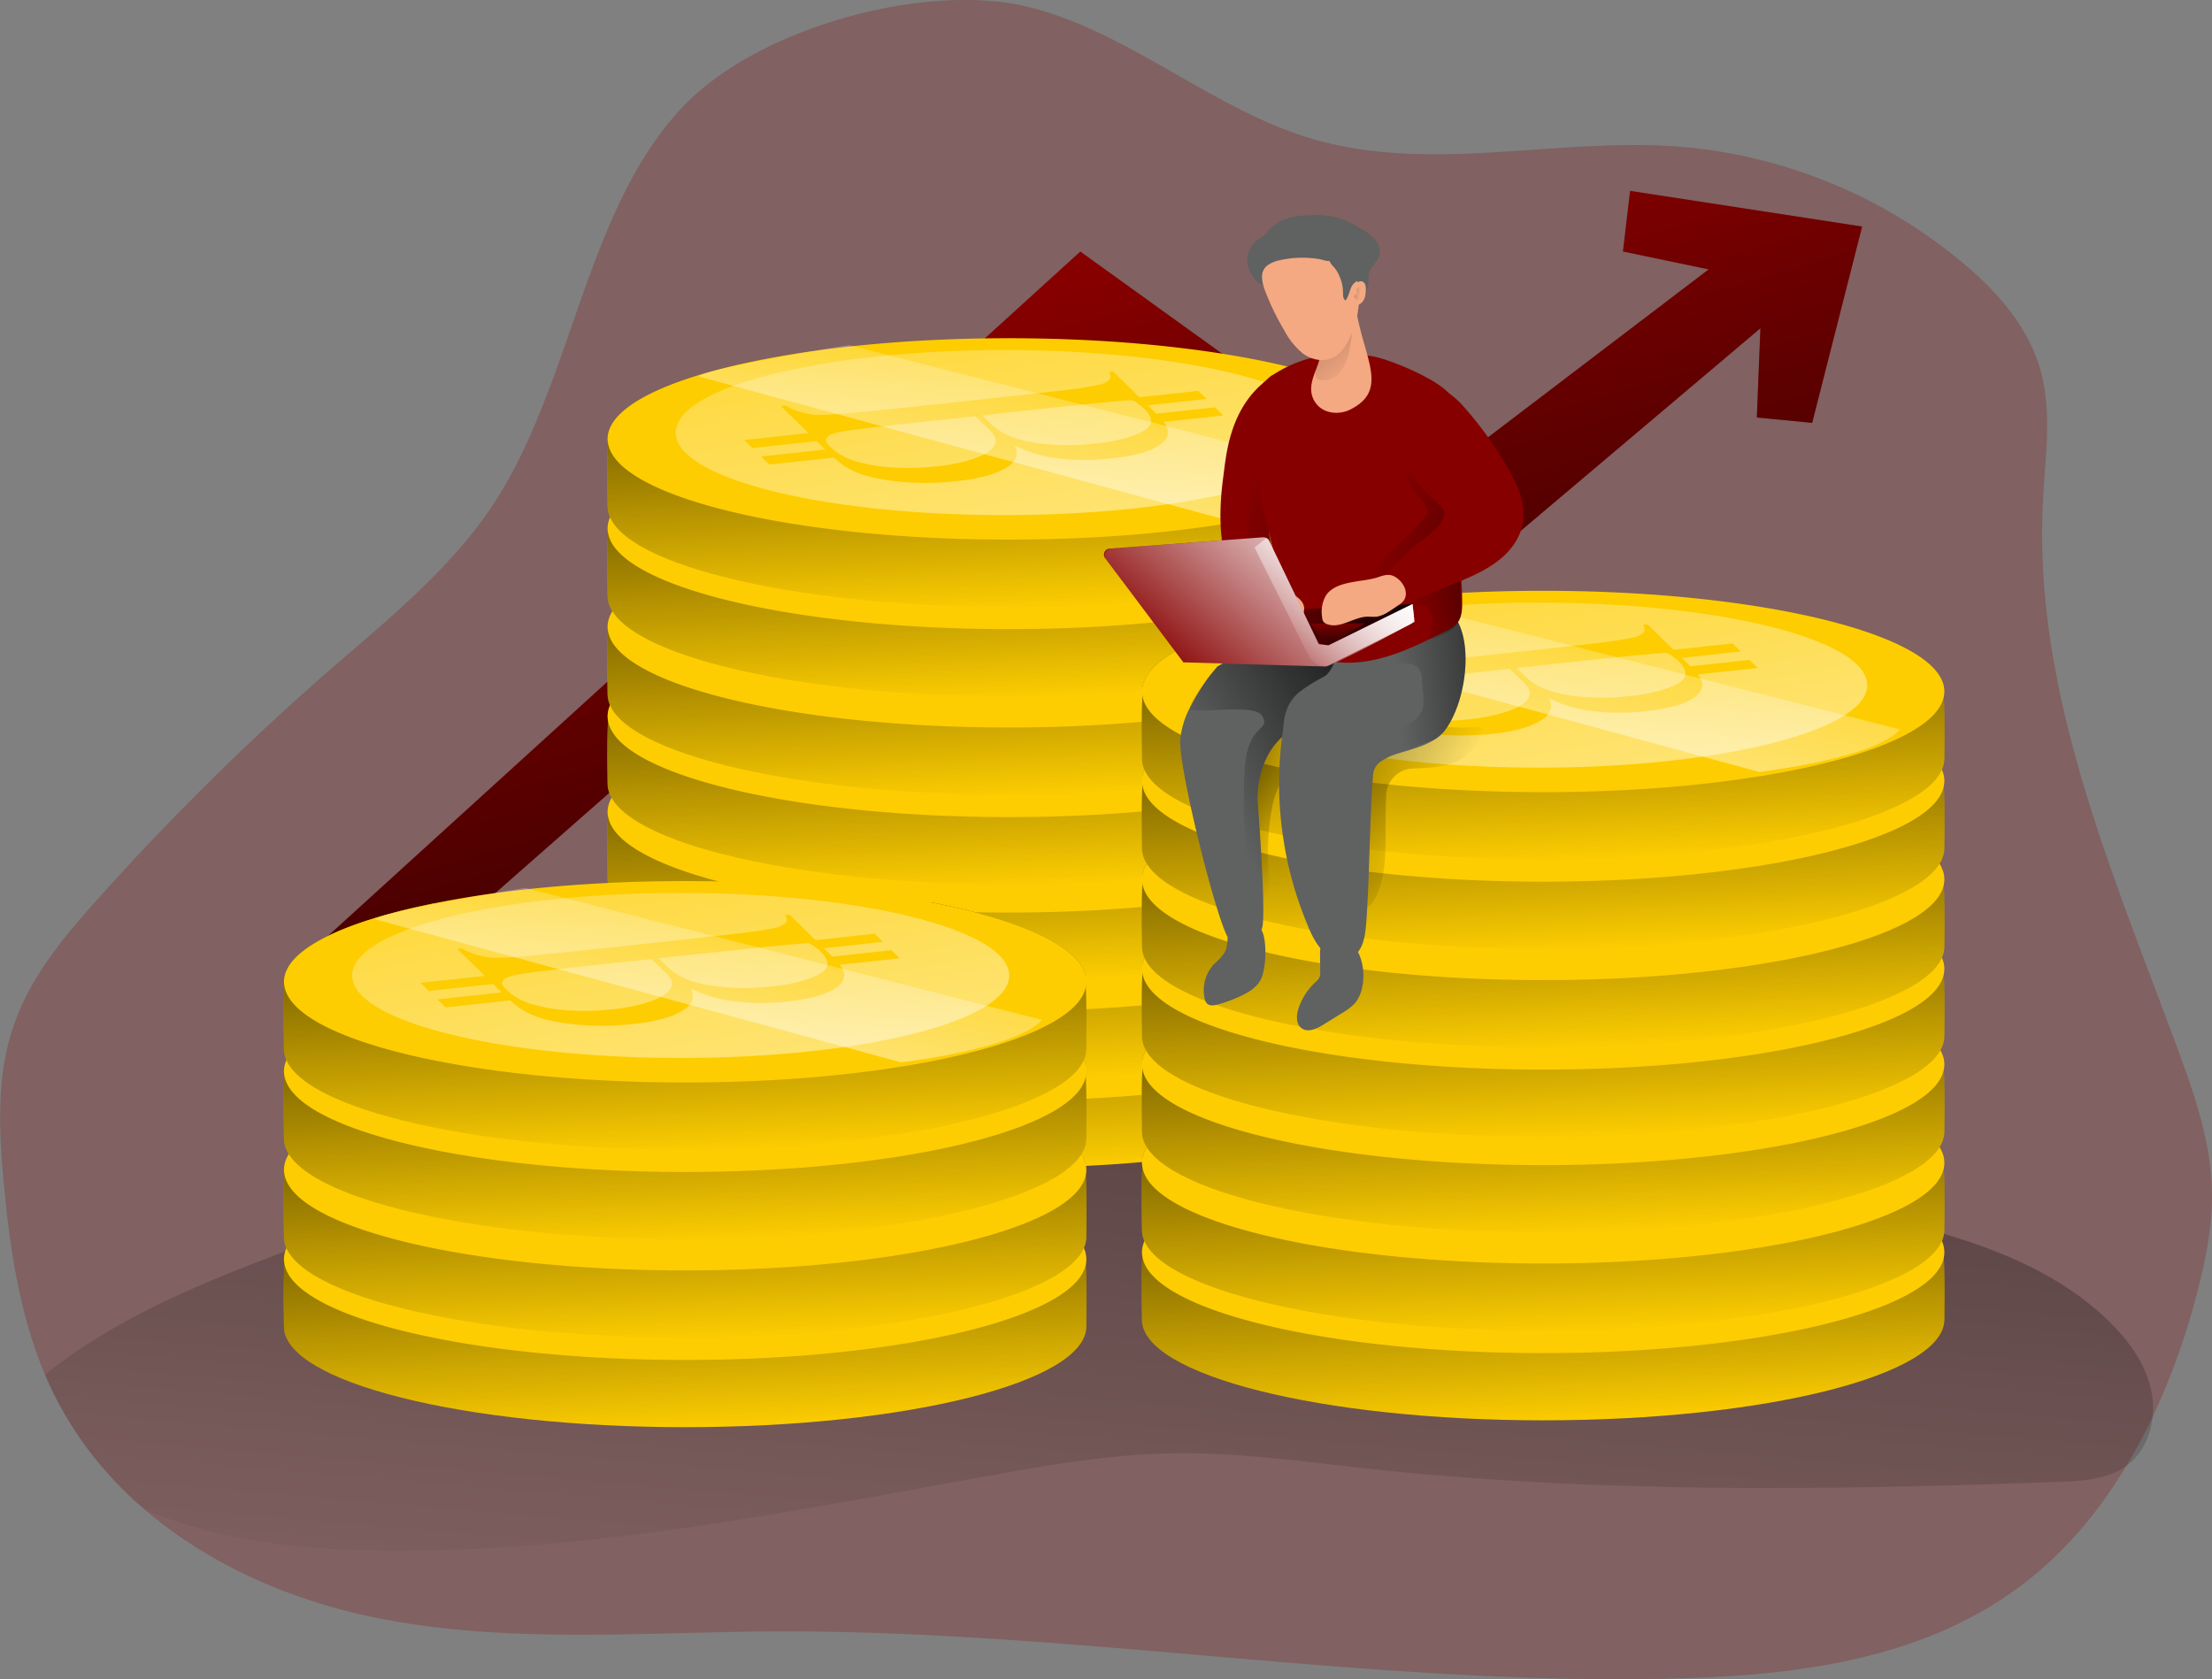<svg id="Layer_1" data-name="Layer 1" xmlns="http://www.w3.org/2000/svg" xmlns:xlink="http://www.w3.org/1999/xlink" viewBox="0 0 658.5 500"><rect x="0" y="0" width="658.5" height="500" fill="#808080" stroke="none"/><defs><linearGradient id="linear-gradient" x1="300.85" y1="87.09" x2="386.94" y2="383.61" gradientUnits="userSpaceOnUse"><stop offset="0" stop-color="#010101" stop-opacity="0"/><stop offset="0.95" stop-color="#010101"/></linearGradient><linearGradient id="linear-gradient-2" x1="324.8" y1="506.04" x2="378.66" y2="-120.4" xlink:href="#linear-gradient"/><linearGradient id="linear-gradient-3" x1="306.97" y1="355.42" x2="301.25" y2="232.22" xlink:href="#linear-gradient"/><linearGradient id="linear-gradient-4" x1="306.97" y1="328.77" x2="301.25" y2="205.56" xlink:href="#linear-gradient"/><linearGradient id="linear-gradient-5" x1="306.97" y1="299.45" x2="301.25" y2="176.25" xlink:href="#linear-gradient"/><linearGradient id="linear-gradient-6" x1="306.97" y1="271.02" x2="301.25" y2="147.81" xlink:href="#linear-gradient"/><linearGradient id="linear-gradient-7" x1="306.97" y1="244.37" x2="301.25" y2="121.16" xlink:href="#linear-gradient"/><linearGradient id="linear-gradient-8" x1="306.97" y1="215.05" x2="301.25" y2="91.85" xlink:href="#linear-gradient"/><linearGradient id="linear-gradient-9" x1="306.97" y1="188.4" x2="301.25" y2="65.2" xlink:href="#linear-gradient"/><linearGradient id="linear-gradient-10" x1="284.43" y1="28.6" x2="343.64" y2="354.9" gradientUnits="userSpaceOnUse"><stop offset="0" stop-color="#fff" stop-opacity="0"/><stop offset="0.95" stop-color="#fff"/></linearGradient><linearGradient id="linear-gradient-11" x1="320.76" y1="88.11" x2="291.52" y2="241.82" xlink:href="#linear-gradient-10"/><linearGradient id="linear-gradient-12" x1="466.06" y1="430.62" x2="460.34" y2="307.41" xlink:href="#linear-gradient"/><linearGradient id="linear-gradient-13" x1="466.06" y1="403.97" x2="460.34" y2="280.76" xlink:href="#linear-gradient"/><linearGradient id="linear-gradient-14" x1="466.06" y1="374.65" x2="460.34" y2="251.44" xlink:href="#linear-gradient"/><linearGradient id="linear-gradient-15" x1="210.63" y1="432.66" x2="204.91" y2="309.45" xlink:href="#linear-gradient"/><linearGradient id="linear-gradient-16" x1="210.63" y1="406.01" x2="204.91" y2="282.8" xlink:href="#linear-gradient"/><linearGradient id="linear-gradient-17" x1="210.63" y1="376.69" x2="204.91" y2="253.48" xlink:href="#linear-gradient"/><linearGradient id="linear-gradient-18" x1="210.63" y1="350.04" x2="204.91" y2="226.83" xlink:href="#linear-gradient"/><linearGradient id="linear-gradient-19" x1="188.09" y1="190.23" x2="247.3" y2="516.54" xlink:href="#linear-gradient-10"/><linearGradient id="linear-gradient-20" x1="224.42" y1="249.75" x2="195.18" y2="403.46" xlink:href="#linear-gradient-10"/><linearGradient id="linear-gradient-21" x1="466.06" y1="346.22" x2="460.34" y2="223.01" xlink:href="#linear-gradient"/><linearGradient id="linear-gradient-22" x1="466.06" y1="319.56" x2="460.34" y2="196.36" xlink:href="#linear-gradient"/><linearGradient id="linear-gradient-23" x1="466.06" y1="290.25" x2="460.34" y2="167.04" xlink:href="#linear-gradient"/><linearGradient id="linear-gradient-24" x1="466.06" y1="263.6" x2="460.34" y2="140.39" xlink:href="#linear-gradient"/><linearGradient id="linear-gradient-25" x1="443.52" y1="103.79" x2="502.73" y2="430.09" xlink:href="#linear-gradient-10"/><linearGradient id="linear-gradient-26" x1="479.85" y1="163.31" x2="450.61" y2="317.02" xlink:href="#linear-gradient-10"/><linearGradient id="linear-gradient-27" x1="-802.59" y1="311.23" x2="-882.88" y2="352.49" gradientTransform="matrix(-0.99, 0.16, 0.16, 0.99, -470.1, -25.62)" xlink:href="#linear-gradient"/><linearGradient id="linear-gradient-28" x1="-878.66" y1="251.91" x2="-831.34" y2="232.18" gradientTransform="matrix(-1, 0, 0, 1, -487.43, 0)" xlink:href="#linear-gradient"/><linearGradient id="linear-gradient-29" x1="-921.15" y1="252.92" x2="-828.3" y2="207.39" gradientTransform="matrix(-1, 0, 0, 1, -487.43, 0)" xlink:href="#linear-gradient"/><linearGradient id="linear-gradient-30" x1="-855.73" y1="247.58" x2="-926.59" y2="208.56" gradientTransform="matrix(-1, 0, 0, 1, -487.43, 0)" xlink:href="#linear-gradient"/><linearGradient id="linear-gradient-31" x1="-908.18" y1="213.55" x2="-966.26" y2="207.49" gradientTransform="matrix(-1, 0, 0, 1, -487.43, 0)" xlink:href="#linear-gradient"/><linearGradient id="linear-gradient-32" x1="-904.53" y1="156.89" x2="-986.46" y2="183.5" gradientTransform="matrix(-1, 0, 0, 1, -487.43, 0)" xlink:href="#linear-gradient"/><linearGradient id="linear-gradient-33" x1="-912.29" y1="189.06" x2="-959.98" y2="177.99" gradientTransform="matrix(-1, 0, 0, 1, -487.43, 0)" xlink:href="#linear-gradient"/><linearGradient id="linear-gradient-34" x1="-868.75" y1="178.93" x2="-913" y2="198.82" gradientTransform="matrix(-1, 0, 0, 1, -487.43, 0)" xlink:href="#linear-gradient"/><linearGradient id="linear-gradient-35" x1="-890.48" y1="191.12" x2="-891.26" y2="202.9" gradientTransform="matrix(-1, 0, 0, 1, -487.43, 0)" xlink:href="#linear-gradient"/><linearGradient id="linear-gradient-36" x1="-896.29" y1="118.55" x2="-838.77" y2="48.47" gradientTransform="matrix(-1, 0, 0, 1, -487.43, 0)" xlink:href="#linear-gradient"/><linearGradient id="linear-gradient-37" x1="-897.25" y1="94.09" x2="-886.31" y2="92.57" gradientTransform="matrix(-1, 0, 0, 1, -487.43, 0)" xlink:href="#linear-gradient"/><linearGradient id="linear-gradient-38" x1="354.74" y1="209.9" x2="405.08" y2="152.67" xlink:href="#linear-gradient-10"/><linearGradient id="linear-gradient-39" x1="385.7" y1="199.52" x2="413.86" y2="167.51" xlink:href="#linear-gradient-10"/></defs><title>Bitcoin 1</title><path d="M663.35,361.76c.19,9.89-1.77,19.66-4.23,29.21a210.16,210.16,0,0,1-13.43,37.71,157.18,157.18,0,0,1-7.85,14.61c-8.23,13.74-18.46,25.89-31,35.37-29.29,22.23-67,27-103,27.89-89.84,2.34-179.3-14.53-269.17-14-39.41.23-79.19,3.74-117.88-4.08-24.73-5-49.42-15.55-68.82-32.19a108.33,108.33,0,0,1-26.95-34.16c-1-2-1.92-4-2.75-6C10.75,398.26,7.76,378.52,6,359c-1.43-15.25-2.15-31,2.49-45.49,4.84-15.13,15.1-27.48,25.45-39a785.68,785.68,0,0,1,68.81-68c16.12-14,32.91-27.51,45.75-44.92,26.57-36,29.33-91.27,59.79-123.16C231,14.64,280.56,1.61,310.38,8.71c30.24,7.21,55.15,30.54,85,39.37,35.33,10.46,73-.45,109.54,2.38a150.32,150.32,0,0,1,83,33.55c10.72,8.72,20.76,19.6,24.5,33.41,3.32,12.34,1.32,25.48.64,38.31-3.05,56.77,20.65,110.68,40.17,163.6C658.26,333,663.13,347.07,663.35,361.76Z" transform="translate(-4.87 -6.78)" fill="#870000" opacity="0.24" style="isolation:isolate"/><polygon points="97.35 278.95 321.6 74.89 421.31 146.71 508.65 80.21 483.14 74.89 485.27 56.83 554.35 67.45 539.47 125.91 523 124.31 524.06 97.75 419.89 185.8 317.87 116.1 141.23 271.37 97.35 278.95" fill="#870000"/><polygon points="97.35 278.95 321.6 74.89 421.31 146.71 508.65 80.21 483.14 74.89 485.27 56.83 554.35 67.45 539.47 125.91 523 124.31 524.06 97.75 419.89 185.8 317.87 116.1 141.23 271.37 97.35 278.95" fill="url(#linear-gradient)"/><path d="M376.24,85.43A7.86,7.86,0,0,1,380,77.67,7.9,7.9,0,0,0,381.1,77a6.66,6.66,0,0,0,1-1.15,12.36,12.36,0,0,1,6.53-4.17,28.39,28.39,0,0,1,7.81-.82,25.86,25.86,0,0,1,6.62.73,28.27,28.27,0,0,1,7.28,3.51,14.35,14.35,0,0,1,4,3.21,5.27,5.27,0,0,1,1.08,4.85c-.63,1.79-2.51,3-3,4.81a12.6,12.6,0,0,0-.15,2.75,8.11,8.11,0,0,1-1.09,3.71,2.07,2.07,0,0,1-.93.94,1.64,1.64,0,0,1-1.72-.48,5.35,5.35,0,0,1-.94-1.64,10.8,10.8,0,0,0-3-4.29c-1.95-1.52-4.56-1.79-7-2a32.34,32.34,0,0,0-8.57.28,14.07,14.07,0,0,0-4.25,1.58c-1,.58-2.28,2.4-3.34,2.59C378.89,91.9,376.52,87.34,376.24,85.43Z" transform="translate(-4.87 -6.78)" fill="#606161"/><path d="M645.69,428.68c-.61,5.78-3.21,11.25-7.85,14.61-5.59,4-13,4.45-19.86,4.72-68.85,2.53-138,3.43-206.51-4-19.29-2.11-38.62-4.87-58-4.49-18.23.34-36.27,3.44-54.24,6.68C237.57,457.29,175.62,469.94,113,468.39c-21.82-.53-45.07-3.74-65-12.15a108.33,108.33,0,0,1-26.95-34.16c-1-2-1.92-4-2.75-6,27.66-22.2,62.16-32.77,95-45.64,47.11-18.5,95.73-24.65,145.93-28.31q49.49-3.57,99-6c33.18-1.62,66.74-2.87,99.39,3.44,27.74,5.32,54.13,16,81.42,23.25,32.73,8.68,68.85,13.59,93.27,37,6,5.81,11.25,12.83,12.95,21A25.14,25.14,0,0,1,645.69,428.68Z" transform="translate(-4.87 -6.78)" fill="url(#linear-gradient-2)"/><path d="M424.6,324.49c0,16.57-53.47,30-119.43,30s-119.43-13.44-119.43-30c0-2.13-.28-10.12.13-18.79,0-1,.08-2,.12-3.07,2.12-8.66,18.92-16.33,44.21-21.44,21.62,5.11,48.34,13.35,75,13.35,26.19,0,52-8.1,73.13-13.73,26.19,5.11,43.69,12.87,46,21.68,0,1.18.09,2.36.13,3.5v.09C424.8,314.79,424.6,322.55,424.6,324.49Z" transform="translate(-4.87 -6.78)" fill="#fdcd01"/><path d="M424.6,324.49c0,16.57-53.47,30-119.43,30s-119.43-13.44-119.43-30c0-2.13-.28-10.12.13-18.79,0-1,.08-2,.12-3.07,2.12-8.66,18.92-16.33,44.21-21.44,21.62,5.11,48.34,13.35,75,13.35,26.19,0,52-8.1,73.13-13.73,26.19,5.11,43.69,12.87,46,21.68,0,1.18.09,2.36.13,3.5v.09C424.8,314.79,424.6,322.55,424.6,324.49Z" transform="translate(-4.87 -6.78)" fill="url(#linear-gradient-3)"/><path d="M424.6,304.52a6.41,6.41,0,0,1-.16,1.47v.09c-3.19,15.81-55.39,28.4-119.27,28.4-64.4,0-116.9-12.78-119.3-28.78a5.2,5.2,0,0,1-.13-1.18,7.22,7.22,0,0,1,.25-1.89c2.12-8.66,18.92-16.33,44.21-21.44,20.48-4.17,46.54-6.67,75-6.67,27.57,0,52.94,2.36,73.13,6.29,26.19,5.11,43.69,12.87,46,21.68A6.78,6.78,0,0,1,424.6,304.52Z" transform="translate(-4.87 -6.78)" fill="#fdcd01"/><path d="M424.6,297.84c0,16.57-53.47,30-119.43,30s-119.43-13.44-119.43-30c0-2.13-.28-10.13.13-18.79,0-1,.08-2,.12-3.07,2.12-8.66,18.92-16.33,44.21-21.44,21.62,5.11,48.34,13.34,75,13.34,26.19,0,52-8.09,73.13-13.72,26.19,5.11,43.69,12.87,46,21.67,0,1.19.09,2.37.13,3.51v.09C424.8,288.14,424.6,295.9,424.6,297.84Z" transform="translate(-4.87 -6.78)" fill="#fdcd01"/><path d="M424.6,297.84c0,16.57-53.47,30-119.43,30s-119.43-13.44-119.43-30c0-2.13-.28-10.13.13-18.79,0-1,.08-2,.12-3.07,2.12-8.66,18.92-16.33,44.21-21.44,21.62,5.11,48.34,13.34,75,13.34,26.19,0,52-8.09,73.13-13.72,26.19,5.11,43.69,12.87,46,21.67,0,1.19.09,2.37.13,3.51v.09C424.8,288.14,424.6,295.9,424.6,297.84Z" transform="translate(-4.87 -6.78)" fill="url(#linear-gradient-4)"/><path d="M424.6,277.87a6.41,6.41,0,0,1-.16,1.47v.09c-3.19,15.81-55.39,28.4-119.27,28.4-64.4,0-116.9-12.78-119.3-28.78a5.27,5.27,0,0,1-.13-1.18A7.16,7.16,0,0,1,186,276c2.12-8.66,18.92-16.33,44.21-21.44,20.48-4.17,46.54-6.68,75-6.68,27.57,0,52.94,2.37,73.13,6.3,26.19,5.11,43.69,12.87,46,21.67A6.89,6.89,0,0,1,424.6,277.87Z" transform="translate(-4.87 -6.78)" fill="#fdcd01"/><path d="M424.6,268.53c0,16.56-53.47,30-119.43,30s-119.43-13.44-119.43-30c0-2.13-.28-10.13.13-18.79,0-1,.08-2,.12-3.08,2.12-8.66,18.92-16.33,44.21-21.44,21.62,5.11,48.34,13.35,75,13.35,26.19,0,52-8.1,73.13-13.73,26.19,5.11,43.69,12.87,46,21.68,0,1.18.09,2.36.13,3.5v.1C424.8,258.82,424.6,266.59,424.6,268.53Z" transform="translate(-4.87 -6.78)" fill="#fdcd01"/><path d="M424.6,268.53c0,16.56-53.47,30-119.43,30s-119.43-13.44-119.43-30c0-2.13-.28-10.13.13-18.79,0-1,.08-2,.12-3.08,2.12-8.66,18.92-16.33,44.21-21.44,21.62,5.11,48.34,13.35,75,13.35,26.19,0,52-8.1,73.13-13.73,26.19,5.11,43.69,12.87,46,21.68,0,1.18.09,2.36.13,3.5v.1C424.8,258.82,424.6,266.59,424.6,268.53Z" transform="translate(-4.87 -6.78)" fill="url(#linear-gradient-5)"/><path d="M424.6,248.55a6.36,6.36,0,0,1-.16,1.47v.1c-3.19,15.8-55.39,28.39-119.27,28.39-64.4,0-116.9-12.78-119.3-28.77a5.36,5.36,0,0,1-.13-1.19,7.28,7.28,0,0,1,.25-1.89c2.12-8.66,18.92-16.33,44.21-21.44,20.48-4.16,46.54-6.67,75-6.67,27.57,0,52.94,2.36,73.13,6.29,26.19,5.11,43.69,12.87,46,21.68A6.78,6.78,0,0,1,424.6,248.55Z" transform="translate(-4.87 -6.78)" fill="#fdcd01"/><path d="M424.6,240.09c0,16.57-53.47,30-119.43,30s-119.43-13.44-119.43-30c0-2.13-.28-10.13.13-18.79,0-1,.08-2,.12-3.07,2.12-8.66,18.92-16.33,44.21-21.44,21.62,5.11,48.34,13.34,75,13.34,26.19,0,52-8.09,73.13-13.72,26.19,5.11,43.69,12.87,46,21.67,0,1.19.09,2.37.13,3.51v.09C424.8,230.39,424.6,238.15,424.6,240.09Z" transform="translate(-4.87 -6.78)" fill="#fdcd01"/><path d="M424.6,240.09c0,16.57-53.47,30-119.43,30s-119.43-13.44-119.43-30c0-2.13-.28-10.13.13-18.79,0-1,.08-2,.12-3.07,2.12-8.66,18.92-16.33,44.21-21.44,21.62,5.11,48.34,13.34,75,13.34,26.19,0,52-8.09,73.13-13.72,26.19,5.11,43.69,12.87,46,21.67,0,1.19.09,2.37.13,3.51v.09C424.8,230.39,424.6,238.15,424.6,240.09Z" transform="translate(-4.87 -6.78)" fill="url(#linear-gradient-6)"/><path d="M424.6,220.12a6.41,6.41,0,0,1-.16,1.47v.09c-3.19,15.81-55.39,28.4-119.27,28.4-64.4,0-116.9-12.78-119.3-28.78a5.27,5.27,0,0,1-.13-1.18,7.16,7.16,0,0,1,.25-1.89c2.12-8.66,18.92-16.33,44.21-21.44,20.48-4.17,46.54-6.68,75-6.68,27.57,0,52.94,2.37,73.13,6.3,26.19,5.11,43.69,12.87,46,21.67A6.89,6.89,0,0,1,424.6,220.12Z" transform="translate(-4.87 -6.78)" fill="#fdcd01"/><path d="M424.6,213.44c0,16.57-53.47,30-119.43,30s-119.43-13.44-119.43-30c0-2.13-.28-10.13.13-18.79,0-1,.08-2,.12-3.07,2.12-8.67,18.92-16.33,44.21-21.44,21.62,5.11,48.34,13.34,75,13.34,26.19,0,52-8.09,73.13-13.72,26.19,5.11,43.69,12.87,46,21.67,0,1.19.09,2.37.13,3.51V195C424.8,203.74,424.6,211.5,424.6,213.44Z" transform="translate(-4.87 -6.78)" fill="#fdcd01"/><path d="M424.6,213.44c0,16.57-53.47,30-119.43,30s-119.43-13.44-119.43-30c0-2.13-.28-10.13.13-18.79,0-1,.08-2,.12-3.07,2.12-8.67,18.92-16.33,44.21-21.44,21.62,5.11,48.34,13.34,75,13.34,26.19,0,52-8.09,73.13-13.72,26.19,5.11,43.69,12.87,46,21.67,0,1.19.09,2.37.13,3.51V195C424.8,203.74,424.6,211.5,424.6,213.44Z" transform="translate(-4.87 -6.78)" fill="url(#linear-gradient-7)"/><path d="M424.6,193.47a6.47,6.47,0,0,1-.16,1.47V195c-3.19,15.81-55.39,28.4-119.27,28.4-64.4,0-116.9-12.78-119.3-28.78a5.27,5.27,0,0,1-.13-1.18,7.16,7.16,0,0,1,.25-1.89c2.12-8.67,18.92-16.33,44.21-21.44,20.48-4.17,46.54-6.68,75-6.68,27.57,0,52.94,2.37,73.13,6.3,26.19,5.11,43.69,12.87,46,21.67A6.89,6.89,0,0,1,424.6,193.47Z" transform="translate(-4.87 -6.78)" fill="#fdcd01"/><path d="M424.6,184.12c0,16.57-53.47,30-119.43,30s-119.43-13.44-119.43-30c0-2.13-.28-10.12.13-18.78,0-1.05.08-2,.12-3.08,2.12-8.66,18.92-16.33,44.21-21.44,21.62,5.11,48.34,13.35,75,13.35,26.19,0,52-8.1,73.13-13.73,26.19,5.11,43.69,12.87,46,21.68,0,1.18.09,2.36.13,3.5v.09C424.8,174.42,424.6,182.18,424.6,184.12Z" transform="translate(-4.87 -6.78)" fill="#fdcd01"/><path d="M424.6,184.12c0,16.57-53.47,30-119.43,30s-119.43-13.44-119.43-30c0-2.13-.28-10.12.13-18.78,0-1.05.08-2,.12-3.08,2.12-8.66,18.92-16.33,44.21-21.44,21.62,5.11,48.34,13.35,75,13.35,26.19,0,52-8.1,73.13-13.73,26.19,5.11,43.69,12.87,46,21.68,0,1.18.09,2.36.13,3.5v.09C424.8,174.42,424.6,182.18,424.6,184.12Z" transform="translate(-4.87 -6.78)" fill="url(#linear-gradient-8)"/><path d="M424.6,164.15a6.36,6.36,0,0,1-.16,1.47v.09c-3.19,15.81-55.39,28.4-119.27,28.4-64.4,0-116.9-12.78-119.3-28.77a5.36,5.36,0,0,1-.13-1.19,7.22,7.22,0,0,1,.25-1.89c2.12-8.66,18.92-16.33,44.21-21.44,20.48-4.17,46.54-6.67,75-6.67,27.57,0,52.94,2.36,73.13,6.29,26.19,5.11,43.69,12.87,46,21.68A6.78,6.78,0,0,1,424.6,164.15Z" transform="translate(-4.87 -6.78)" fill="#fdcd01"/><path d="M424.6,157.47c0,16.57-53.47,30-119.43,30s-119.43-13.44-119.43-30c0-2.13-.28-10.13.13-18.79,0-1,.08-2,.12-3.07,2.12-8.66,18.92-16.33,44.21-21.44,21.62,5.11,48.34,13.34,75,13.34,26.19,0,52-8.09,73.13-13.72,26.19,5.11,43.69,12.87,46,21.68,0,1.18.09,2.36.13,3.5v.09C424.8,147.77,424.6,155.53,424.6,157.47Z" transform="translate(-4.87 -6.78)" fill="#fdcd01"/><path d="M424.6,157.47c0,16.57-53.47,30-119.43,30s-119.43-13.44-119.43-30c0-2.13-.28-10.13.13-18.79,0-1,.08-2,.12-3.07,2.12-8.66,18.92-16.33,44.21-21.44,21.62,5.11,48.34,13.34,75,13.34,26.19,0,52-8.09,73.13-13.72,26.19,5.11,43.69,12.87,46,21.68,0,1.18.09,2.36.13,3.5v.09C424.8,147.77,424.6,155.53,424.6,157.47Z" transform="translate(-4.87 -6.78)" fill="url(#linear-gradient-9)"/><path d="M424.6,137.5a6.41,6.41,0,0,1-.16,1.47v.09c-3.19,15.81-55.39,28.4-119.27,28.4-64.4,0-116.9-12.78-119.3-28.78a5.27,5.27,0,0,1-.13-1.18,7.22,7.22,0,0,1,.25-1.89c2.12-8.66,18.92-16.33,44.21-21.44,20.48-4.17,46.54-6.68,75-6.68,27.57,0,52.94,2.37,73.13,6.3,26.19,5.11,43.69,12.87,46,21.68A6.78,6.78,0,0,1,424.6,137.5Z" transform="translate(-4.87 -6.78)" fill="#fdcd01"/><path d="M401.64,135.62a5.17,5.17,0,0,1-.13,1.2v.07c-2.6,13-45.36,23.26-97.67,23.26-52.75,0-95.74-10.47-97.71-23.57a5.21,5.21,0,0,1-.1-1,6.42,6.42,0,0,1,.2-1.56c1.74-7.09,15.5-13.37,36.21-17.55,16.77-3.41,38.12-5.47,61.4-5.47,22.58,0,43.36,1.94,59.89,5.16,21.45,4.18,35.78,10.54,37.68,17.75A5.61,5.61,0,0,1,401.64,135.62Z" transform="translate(-4.87 -6.78)" fill="url(#linear-gradient-10)"/><path d="M280.72,150.58a81.17,81.17,0,0,1-8.13-.39,64,64,0,0,1-6.73-1,35.05,35.05,0,0,1-5-1.37,21.73,21.73,0,0,1-5.73-3.08,49.75,49.75,0,0,1-4-3.53l-13.79-13.52,1.37-.14a20.13,20.13,0,0,0,3.68,1.66,22.3,22.3,0,0,0,4.88,1.07,20.36,20.36,0,0,0,2.71,0c1.13,0,2.41-.09,3.85-.18s2.91-.19,4.44-.33,3-.28,4.49-.44l5.22-.54,7.22-.74,8-.85,7.94-.85,7.25-.79,6-.65,6.13-.69,7.23-.8c1.64-.18,3.29-.37,5-.58s3.23-.43,4.72-.66,2.79-.47,3.93-.69a8.69,8.69,0,0,0,2.29-.66c1.06-.55,1.64-1.05,1.74-1.49a2.61,2.61,0,0,0-.51-1.78l1.37-.14,13.46,13.2a12.56,12.56,0,0,1,2.28,2.91,3.85,3.85,0,0,1,.4,2.85c-.38,1.52-1.9,2.9-4.58,4.15s-6.75,2.17-12.22,2.76a64.64,64.64,0,0,1-16.27-.09,36.93,36.93,0,0,1-11.87-3.52l-.54.06a3.73,3.73,0,0,1,.44,3,5.81,5.81,0,0,1-2.5,3,21,21,0,0,1-5.69,2.53,51.32,51.32,0,0,1-9.13,1.71A88.16,88.16,0,0,1,280.72,150.58Zm61.45-14.07c2.88-1,4.58-2.16,5.12-3.32q.94-2.06-1.86-4.8a11.78,11.78,0,0,0-1.79-1.46,9.53,9.53,0,0,0-1.72-1l-1.58.09q-.73,0-1.77.12l-2.57.24-4,.37-10.6,1.08-11,1.16-8.75,1-4.38.47,2.24,2.2a17.55,17.55,0,0,0,1.61,1.43q4.29,3.47,12.43,4.6a71,71,0,0,0,17.46.13A48.4,48.4,0,0,0,342.17,136.51ZM291,144.44a35.47,35.47,0,0,0,5.39-1.71,12.27,12.27,0,0,0,3.5-2.08,3.82,3.82,0,0,0,1.38-2.3,3.16,3.16,0,0,0-.44-1.85,11,11,0,0,0-1.68-2l-3.87-3.8-8.76.94-8.34.91q-3.84.41-7,.78l-5.52.62q-5.16.6-8.41,1.06a21.7,21.7,0,0,0-5,1.17,2.53,2.53,0,0,0-1.45,1.33c-.2.55.14,1.26,1.05,2.15a20.69,20.69,0,0,0,3.07,2.41,19.5,19.5,0,0,0,5.51,2.28A50.4,50.4,0,0,0,271,146a76.07,76.07,0,0,0,12.88-.4A54.86,54.86,0,0,0,291,144.44Z" transform="translate(-4.87 -6.78)" fill="#fdcd01"/><polygon points="339.64 120.9 337.18 118.49 356.71 116.38 359.16 118.79 339.64 120.9" fill="#fdcd01"/><polygon points="344.64 125.81 342.19 123.4 361.71 121.29 364.17 123.69 344.64 125.81" fill="#fdcd01"/><polygon points="224 133.42 221.54 131.01 241.06 128.9 243.52 131.3 224 133.42" fill="#fdcd01"/><polygon points="229 138.32 226.54 135.91 246.07 133.8 248.52 136.21 229 138.32" fill="#fdcd01"/><path d="M212.73,118.83l156.76,42.65s34.45-4,41.92-12.66L257.52,109.51S216.17,116.17,212.73,118.83Z" transform="translate(-4.87 -6.78)" fill="url(#linear-gradient-11)"/><path d="M583.69,399.69c0,16.56-53.48,30-119.43,30s-119.43-13.45-119.43-30c0-2.13-.29-10.13.12-18.79,0-1,.08-2,.12-3.08,2.12-8.66,18.93-16.32,44.22-21.44,21.62,5.12,48.33,13.35,75,13.35,26.18,0,52-8.09,73.13-13.72,26.19,5.11,43.69,12.87,46,21.67,0,1.19.08,2.37.12,3.5v.1C583.89,390,583.69,397.75,583.69,399.69Z" transform="translate(-4.87 -6.78)" fill="#fdcd01"/><path d="M583.69,399.69c0,16.56-53.48,30-119.43,30s-119.43-13.45-119.43-30c0-2.13-.29-10.13.12-18.79,0-1,.08-2,.12-3.08,2.12-8.66,18.93-16.32,44.22-21.44,21.62,5.12,48.33,13.35,75,13.35,26.18,0,52-8.09,73.13-13.72,26.19,5.11,43.69,12.87,46,21.67,0,1.19.08,2.37.12,3.5v.1C583.89,390,583.69,397.75,583.69,399.69Z" transform="translate(-4.87 -6.78)" fill="url(#linear-gradient-12)"/><path d="M583.69,379.72a5.86,5.86,0,0,1-.17,1.46v.1c-3.18,15.81-55.39,28.4-119.26,28.4-64.41,0-116.9-12.78-119.31-28.78a5.91,5.91,0,0,1-.12-1.18,7.73,7.73,0,0,1,.24-1.9c2.12-8.66,18.93-16.32,44.22-21.44,20.47-4.16,46.54-6.67,75-6.67,27.57,0,52.94,2.37,73.13,6.3,26.19,5.11,43.69,12.87,46,21.67A7.13,7.13,0,0,1,583.69,379.72Z" transform="translate(-4.87 -6.78)" fill="#fdcd01"/><path d="M583.69,373c0,16.56-53.48,30-119.43,30S344.83,389.6,344.83,373c0-2.13-.29-10.13.12-18.79,0-1,.08-2,.12-3.08,2.12-8.66,18.93-16.33,44.22-21.44,21.62,5.11,48.33,13.35,75,13.35,26.18,0,52-8.09,73.13-13.73,26.19,5.12,43.69,12.88,46,21.68,0,1.18.08,2.37.12,3.5v.1C583.89,363.34,583.69,371.1,583.69,373Z" transform="translate(-4.87 -6.78)" fill="#fdcd01"/><path d="M583.69,373c0,16.56-53.48,30-119.43,30S344.83,389.6,344.83,373c0-2.13-.29-10.13.12-18.79,0-1,.08-2,.12-3.08,2.12-8.66,18.93-16.33,44.22-21.44,21.62,5.11,48.33,13.35,75,13.35,26.18,0,52-8.09,73.13-13.73,26.19,5.12,43.69,12.88,46,21.68,0,1.18.08,2.37.12,3.5v.1C583.89,363.34,583.69,371.1,583.69,373Z" transform="translate(-4.87 -6.78)" fill="url(#linear-gradient-13)"/><path d="M583.69,353.07a5.86,5.86,0,0,1-.17,1.46v.1C580.34,370.44,528.13,383,464.26,383c-64.41,0-116.9-12.77-119.31-28.77a6,6,0,0,1-.12-1.18,7.73,7.73,0,0,1,.24-1.9c2.12-8.66,18.93-16.33,44.22-21.44,20.47-4.16,46.54-6.67,75-6.67,27.57,0,52.94,2.37,73.13,6.29,26.19,5.12,43.69,12.88,46,21.68A7.13,7.13,0,0,1,583.69,353.07Z" transform="translate(-4.87 -6.78)" fill="#fdcd01"/><path d="M583.69,343.72c0,16.57-53.48,30-119.43,30s-119.43-13.44-119.43-30c0-2.13-.29-10.13.12-18.79,0-1,.08-2,.12-3.07,2.12-8.66,18.93-16.33,44.22-21.44,21.62,5.11,48.33,13.34,75,13.34,26.18,0,52-8.09,73.13-13.72,26.19,5.11,43.69,12.87,46,21.67,0,1.19.08,2.37.12,3.51v.09C583.89,334,583.69,341.78,583.69,343.72Z" transform="translate(-4.87 -6.78)" fill="#fdcd01"/><path d="M583.69,343.72c0,16.57-53.48,30-119.43,30s-119.43-13.44-119.43-30c0-2.13-.29-10.13.12-18.79,0-1,.08-2,.12-3.07,2.12-8.66,18.93-16.33,44.22-21.44,21.62,5.11,48.33,13.34,75,13.34,26.18,0,52-8.09,73.13-13.72,26.19,5.11,43.69,12.87,46,21.67,0,1.19.08,2.37.12,3.51v.09C583.89,334,583.69,341.78,583.69,343.72Z" transform="translate(-4.87 -6.78)" fill="url(#linear-gradient-14)"/><path d="M583.69,323.75a5.93,5.93,0,0,1-.17,1.47v.09c-3.18,15.81-55.39,28.4-119.26,28.4-64.41,0-116.9-12.78-119.31-28.78a5.91,5.91,0,0,1-.12-1.18,7.59,7.59,0,0,1,.24-1.89c2.12-8.66,18.93-16.33,44.22-21.44,20.47-4.17,46.54-6.68,75-6.68,27.57,0,52.94,2.37,73.13,6.3,26.19,5.11,43.69,12.87,46,21.67A7.23,7.23,0,0,1,583.69,323.75Z" transform="translate(-4.87 -6.78)" fill="#fdcd01"/><path d="M328.26,401.73c0,16.56-53.47,30-119.43,30S89.4,418.29,89.4,401.73c0-2.13-.28-10.13.13-18.79,0-1,.08-2,.12-3.08,2.12-8.66,18.92-16.32,44.21-21.44,21.62,5.12,48.34,13.35,75,13.35,26.19,0,52-8.09,73.13-13.72,26.19,5.11,43.69,12.87,46,21.67,0,1.19.09,2.37.13,3.5v.1C328.46,392,328.26,399.79,328.26,401.73Z" transform="translate(-4.87 -6.78)" fill="#fdcd01"/><path d="M328.26,401.73c0,16.56-53.47,30-119.43,30S89.4,418.29,89.4,401.73c0-2.13-.28-10.13.13-18.79,0-1,.08-2,.12-3.08,2.12-8.66,18.92-16.32,44.21-21.44,21.62,5.12,48.34,13.35,75,13.35,26.19,0,52-8.09,73.13-13.72,26.19,5.11,43.69,12.87,46,21.67,0,1.19.09,2.37.13,3.5v.1C328.46,392,328.26,399.79,328.26,401.73Z" transform="translate(-4.87 -6.78)" fill="url(#linear-gradient-15)"/><path d="M328.26,381.76a6.33,6.33,0,0,1-.16,1.46v.1c-3.19,15.81-55.39,28.4-119.27,28.4-64.4,0-116.9-12.78-119.3-28.78a5.27,5.27,0,0,1-.13-1.18,7.29,7.29,0,0,1,.25-1.9c2.12-8.66,18.92-16.32,44.21-21.44,20.48-4.16,46.54-6.67,75-6.67,27.57,0,52.94,2.37,73.13,6.3,26.19,5.11,43.69,12.87,46,21.67A6.8,6.8,0,0,1,328.26,381.76Z" transform="translate(-4.87 -6.78)" fill="#fdcd01"/><path d="M328.26,375.08c0,16.56-53.47,30-119.43,30S89.4,391.64,89.4,375.08c0-2.13-.28-10.13.13-18.79,0-1,.08-2,.12-3.08,2.12-8.66,18.92-16.33,44.21-21.44,21.62,5.11,48.34,13.35,75,13.35,26.19,0,52-8.09,73.13-13.73,26.19,5.12,43.69,12.88,46,21.68,0,1.18.09,2.37.13,3.5v.1C328.46,365.38,328.26,373.14,328.26,375.08Z" transform="translate(-4.87 -6.78)" fill="#fdcd01"/><path d="M328.26,375.08c0,16.56-53.47,30-119.43,30S89.4,391.64,89.4,375.08c0-2.13-.28-10.13.13-18.79,0-1,.08-2,.12-3.08,2.12-8.66,18.92-16.33,44.21-21.44,21.62,5.11,48.34,13.35,75,13.35,26.19,0,52-8.09,73.13-13.73,26.19,5.12,43.69,12.88,46,21.68,0,1.18.09,2.37.13,3.5v.1C328.46,365.38,328.26,373.14,328.26,375.08Z" transform="translate(-4.87 -6.78)" fill="url(#linear-gradient-16)"/><path d="M328.26,355.11a6.33,6.33,0,0,1-.16,1.46v.1c-3.19,15.81-55.39,28.39-119.27,28.39-64.4,0-116.9-12.77-119.3-28.77a5.33,5.33,0,0,1-.13-1.18,7.29,7.29,0,0,1,.25-1.9c2.12-8.66,18.92-16.33,44.21-21.44,20.48-4.16,46.54-6.67,75-6.67,27.57,0,52.94,2.37,73.13,6.29,26.19,5.12,43.69,12.88,46,21.68A6.8,6.8,0,0,1,328.26,355.11Z" transform="translate(-4.87 -6.78)" fill="#fdcd01"/><path d="M328.26,345.76c0,16.57-53.47,30-119.43,30S89.4,362.33,89.4,345.76c0-2.13-.28-10.13.13-18.79,0-1,.08-2,.12-3.07,2.12-8.67,18.92-16.33,44.21-21.44,21.62,5.11,48.34,13.34,75,13.34,26.19,0,52-8.09,73.13-13.72,26.19,5.11,43.69,12.87,46,21.67,0,1.19.09,2.37.13,3.51v.09C328.46,336.06,328.26,343.82,328.26,345.76Z" transform="translate(-4.87 -6.78)" fill="#fdcd01"/><path d="M328.26,345.76c0,16.57-53.47,30-119.43,30S89.4,362.33,89.4,345.76c0-2.13-.28-10.13.13-18.79,0-1,.08-2,.12-3.07,2.12-8.67,18.92-16.33,44.21-21.44,21.62,5.11,48.34,13.34,75,13.34,26.19,0,52-8.09,73.13-13.72,26.19,5.11,43.69,12.87,46,21.67,0,1.19.09,2.37.13,3.51v.09C328.46,336.06,328.26,343.82,328.26,345.76Z" transform="translate(-4.87 -6.78)" fill="url(#linear-gradient-17)"/><path d="M328.26,325.79a6.41,6.41,0,0,1-.16,1.47v.09c-3.19,15.81-55.39,28.4-119.27,28.4-64.4,0-116.9-12.78-119.3-28.78a5.27,5.27,0,0,1-.13-1.18,7.16,7.16,0,0,1,.25-1.89c2.12-8.67,18.92-16.33,44.21-21.44,20.48-4.17,46.54-6.68,75-6.68,27.57,0,52.94,2.37,73.13,6.3,26.19,5.11,43.69,12.87,46,21.67A6.89,6.89,0,0,1,328.26,325.79Z" transform="translate(-4.87 -6.78)" fill="#fdcd01"/><path d="M328.26,319.11c0,16.57-53.47,30-119.43,30S89.4,335.68,89.4,319.11c0-2.13-.28-10.13.13-18.79,0-1,.08-2,.12-3.08,2.12-8.66,18.92-16.32,44.21-21.43,21.62,5.11,48.34,13.34,75,13.34,26.19,0,52-8.09,73.13-13.72,26.19,5.11,43.69,12.87,46,21.67,0,1.19.09,2.37.13,3.51v.09C328.46,309.41,328.26,317.17,328.26,319.11Z" transform="translate(-4.87 -6.78)" fill="#fdcd01"/><path d="M328.26,319.11c0,16.57-53.47,30-119.43,30S89.4,335.68,89.4,319.11c0-2.13-.28-10.13.13-18.79,0-1,.08-2,.12-3.08,2.12-8.66,18.92-16.32,44.21-21.43,21.62,5.11,48.34,13.34,75,13.34,26.19,0,52-8.09,73.13-13.72,26.19,5.11,43.69,12.87,46,21.67,0,1.19.09,2.37.13,3.51v.09C328.46,309.41,328.26,317.17,328.26,319.11Z" transform="translate(-4.87 -6.78)" fill="url(#linear-gradient-18)"/><path d="M328.26,299.14a6.47,6.47,0,0,1-.16,1.47v.09c-3.19,15.81-55.39,28.4-119.27,28.4-64.4,0-116.9-12.78-119.3-28.78a5.27,5.27,0,0,1-.13-1.18,7.29,7.29,0,0,1,.25-1.9c2.12-8.66,18.92-16.32,44.21-21.43,20.48-4.17,46.54-6.68,75-6.68,27.57,0,52.94,2.37,73.13,6.3,26.19,5.11,43.69,12.87,46,21.67A6.89,6.89,0,0,1,328.26,299.14Z" transform="translate(-4.87 -6.78)" fill="#fdcd01"/><path d="M305.3,297.25a5.06,5.06,0,0,1-.13,1.2v.08c-2.6,13-45.36,23.26-97.67,23.26-52.75,0-95.74-10.47-97.71-23.57a5.32,5.32,0,0,1-.1-1,6.4,6.4,0,0,1,.2-1.55c1.74-7.09,15.5-13.37,36.21-17.56,16.77-3.41,38.12-5.46,61.4-5.46,22.58,0,43.36,1.94,59.89,5.15,21.45,4.19,35.78,10.55,37.68,17.76A5.59,5.59,0,0,1,305.3,297.25Z" transform="translate(-4.87 -6.78)" fill="url(#linear-gradient-19)"/><path d="M184.38,312.21a78.44,78.44,0,0,1-8.13-.38,64,64,0,0,1-6.73-1,33.64,33.64,0,0,1-5-1.38,21.17,21.17,0,0,1-5.73-3.08,47.87,47.87,0,0,1-4-3.52L141,289.32l1.37-.15a20.12,20.12,0,0,0,3.68,1.67,22.32,22.32,0,0,0,4.88,1.06,21.9,21.9,0,0,0,2.71.06c1.13,0,2.41-.1,3.85-.18s2.91-.19,4.44-.33,3-.28,4.49-.44l5.22-.54,7.22-.74,8-.85,7.94-.86,7.25-.78,6-.65,6.13-.69q3.12-.36,7.23-.8c1.64-.18,3.29-.37,4.95-.58s3.23-.43,4.72-.67,2.79-.46,3.93-.68a9.56,9.56,0,0,0,2.29-.66q1.59-.83,1.74-1.5a2.6,2.6,0,0,0-.51-1.77l1.37-.15,13.46,13.21a12.36,12.36,0,0,1,2.28,2.91,3.84,3.84,0,0,1,.4,2.85c-.38,1.52-1.9,2.9-4.58,4.15s-6.75,2.17-12.22,2.76a64.64,64.64,0,0,1-16.27-.09,37.19,37.19,0,0,1-11.87-3.52l-.54.05a3.76,3.76,0,0,1,.44,3,5.85,5.85,0,0,1-2.5,3,21,21,0,0,1-5.69,2.53,50.52,50.52,0,0,1-9.13,1.7A83.14,83.14,0,0,1,184.38,312.21Zm61.45-14.07c2.88-1.05,4.58-2.15,5.12-3.31q.95-2.07-1.86-4.81a12.42,12.42,0,0,0-1.79-1.46,9.42,9.42,0,0,0-1.72-.94l-1.58.08-1.77.13-2.57.23-4,.38q-4.83.46-10.6,1.08l-11,1.16-8.75.95-4.38.47,2.24,2.2a17.55,17.55,0,0,0,1.61,1.43q4.29,3.45,12.43,4.6a71,71,0,0,0,17.46.13A47.82,47.82,0,0,0,245.83,298.14Zm-51.22,7.94a35.47,35.47,0,0,0,5.39-1.71,12.5,12.5,0,0,0,3.5-2.08,3.82,3.82,0,0,0,1.38-2.3,3.14,3.14,0,0,0-.44-1.85,10.63,10.63,0,0,0-1.68-2l-3.87-3.81-8.76.95-8.34.9q-3.84.42-7,.79l-5.52.62q-5.16.6-8.41,1.06a21.7,21.7,0,0,0-5,1.17,2.5,2.5,0,0,0-1.45,1.33c-.2.54.14,1.26,1.05,2.15a20.69,20.69,0,0,0,3.07,2.41,19.52,19.52,0,0,0,5.51,2.27,50.4,50.4,0,0,0,10.6,1.68,77.06,77.06,0,0,0,12.88-.39A56.65,56.65,0,0,0,194.61,306.08Z" transform="translate(-4.87 -6.78)" fill="#fdcd01"/><polygon points="243.3 282.54 240.84 280.13 260.37 278.02 262.82 280.43 243.3 282.54" fill="#fdcd01"/><polygon points="248.3 287.44 245.85 285.04 265.37 282.92 267.83 285.33 248.3 287.44" fill="#fdcd01"/><polygon points="127.66 295.05 125.2 292.64 144.72 290.53 147.18 292.94 127.66 295.05" fill="#fdcd01"/><polygon points="132.66 299.96 130.21 297.55 149.73 295.44 152.18 297.85 132.66 299.96" fill="#fdcd01"/><path d="M116.39,280.47l156.76,42.64s34.45-4,41.92-12.65L161.18,271.14S119.83,277.81,116.39,280.47Z" transform="translate(-4.87 -6.78)" fill="url(#linear-gradient-20)"/><path d="M583.69,315.29c0,16.56-53.48,30-119.43,30s-119.43-13.44-119.43-30c0-2.13-.29-10.13.12-18.79,0-1,.08-2,.12-3.08,2.12-8.66,18.93-16.33,44.22-21.44,21.62,5.11,48.33,13.35,75,13.35,26.18,0,52-8.09,73.13-13.73,26.19,5.12,43.69,12.88,46,21.68,0,1.18.08,2.37.12,3.5v.1C583.89,305.59,583.69,313.35,583.69,315.29Z" transform="translate(-4.87 -6.78)" fill="#fdcd01"/><path d="M583.69,315.29c0,16.56-53.48,30-119.43,30s-119.43-13.44-119.43-30c0-2.13-.29-10.13.12-18.79,0-1,.08-2,.12-3.08,2.12-8.66,18.93-16.33,44.22-21.44,21.62,5.11,48.33,13.35,75,13.35,26.18,0,52-8.09,73.13-13.73,26.19,5.12,43.69,12.88,46,21.68,0,1.18.08,2.37.12,3.5v.1C583.89,305.59,583.69,313.35,583.69,315.29Z" transform="translate(-4.87 -6.78)" fill="url(#linear-gradient-21)"/><path d="M583.69,295.32a5.86,5.86,0,0,1-.17,1.46v.1c-3.18,15.81-55.39,28.39-119.26,28.39-64.41,0-116.9-12.77-119.31-28.77a6,6,0,0,1-.12-1.18,7.73,7.73,0,0,1,.24-1.9c2.12-8.66,18.93-16.33,44.22-21.44,20.47-4.16,46.54-6.67,75-6.67,27.57,0,52.94,2.37,73.13,6.29,26.19,5.12,43.69,12.88,46,21.68A7.13,7.13,0,0,1,583.69,295.32Z" transform="translate(-4.87 -6.78)" fill="#fdcd01"/><path d="M583.69,288.64c0,16.56-53.48,30-119.43,30s-119.43-13.44-119.43-30c0-2.13-.29-10.13.12-18.79,0-1,.08-2,.12-3.08,2.12-8.66,18.93-16.33,44.22-21.44,21.62,5.11,48.33,13.35,75,13.35,26.18,0,52-8.09,73.13-13.73,26.19,5.11,43.69,12.88,46,21.68,0,1.18.08,2.37.12,3.5v.1C583.89,278.93,583.69,286.7,583.69,288.64Z" transform="translate(-4.87 -6.78)" fill="#fdcd01"/><path d="M583.69,288.64c0,16.56-53.48,30-119.43,30s-119.43-13.44-119.43-30c0-2.13-.29-10.13.12-18.79,0-1,.08-2,.12-3.08,2.12-8.66,18.93-16.33,44.22-21.44,21.62,5.11,48.33,13.35,75,13.35,26.18,0,52-8.09,73.13-13.73,26.19,5.11,43.69,12.88,46,21.68,0,1.18.08,2.37.12,3.5v.1C583.89,278.93,583.69,286.7,583.69,288.64Z" transform="translate(-4.87 -6.78)" fill="url(#linear-gradient-22)"/><path d="M583.69,268.66a5.88,5.88,0,0,1-.17,1.47v.1c-3.18,15.8-55.39,28.39-119.26,28.39-64.41,0-116.9-12.78-119.31-28.77a6,6,0,0,1-.12-1.19,7.71,7.71,0,0,1,.24-1.89c2.12-8.66,18.93-16.33,44.22-21.44,20.47-4.16,46.54-6.67,75-6.67,27.57,0,52.94,2.36,73.13,6.29,26.19,5.11,43.69,12.88,46,21.68A7.12,7.12,0,0,1,583.69,268.66Z" transform="translate(-4.87 -6.78)" fill="#fdcd01"/><path d="M583.69,259.32c0,16.57-53.48,30-119.43,30s-119.43-13.44-119.43-30c0-2.13-.29-10.13.12-18.79,0-1,.08-2,.12-3.08,2.12-8.66,18.93-16.32,44.22-21.43,21.62,5.11,48.33,13.34,75,13.34,26.18,0,52-8.09,73.13-13.72,26.19,5.11,43.69,12.87,46,21.67,0,1.19.08,2.37.12,3.51v.09C583.89,249.62,583.69,257.38,583.69,259.32Z" transform="translate(-4.87 -6.78)" fill="#fdcd01"/><path d="M583.69,259.32c0,16.57-53.48,30-119.43,30s-119.43-13.44-119.43-30c0-2.13-.29-10.13.12-18.79,0-1,.08-2,.12-3.08,2.12-8.66,18.93-16.32,44.22-21.43,21.62,5.11,48.33,13.34,75,13.34,26.18,0,52-8.09,73.13-13.72,26.19,5.11,43.69,12.87,46,21.67,0,1.19.08,2.37.12,3.51v.09C583.89,249.62,583.69,257.38,583.69,259.32Z" transform="translate(-4.87 -6.78)" fill="url(#linear-gradient-23)"/><path d="M583.69,239.35a6,6,0,0,1-.17,1.47v.09c-3.18,15.81-55.39,28.4-119.26,28.4-64.41,0-116.9-12.78-119.31-28.78a5.91,5.91,0,0,1-.12-1.18,7.73,7.73,0,0,1,.24-1.9c2.12-8.66,18.93-16.32,44.22-21.43,20.47-4.17,46.54-6.68,75-6.68,27.57,0,52.94,2.37,73.13,6.3,26.19,5.11,43.69,12.87,46,21.67A7.23,7.23,0,0,1,583.69,239.35Z" transform="translate(-4.87 -6.78)" fill="#fdcd01"/><path d="M583.69,232.67c0,16.56-53.48,30-119.43,30s-119.43-13.45-119.43-30c0-2.13-.29-10.13.12-18.79,0-1,.08-2,.12-3.08,2.12-8.66,18.93-16.32,44.22-21.44,21.62,5.12,48.33,13.35,75,13.35,26.18,0,52-8.09,73.13-13.72,26.19,5.11,43.69,12.87,46,21.67,0,1.18.08,2.37.12,3.5v.1C583.89,223,583.69,230.73,583.69,232.67Z" transform="translate(-4.87 -6.78)" fill="#fdcd01"/><path d="M583.69,232.67c0,16.56-53.48,30-119.43,30s-119.43-13.45-119.43-30c0-2.13-.29-10.13.12-18.79,0-1,.08-2,.12-3.08,2.12-8.66,18.93-16.32,44.22-21.44,21.62,5.12,48.33,13.35,75,13.35,26.18,0,52-8.09,73.13-13.72,26.19,5.11,43.69,12.87,46,21.67,0,1.18.08,2.37.12,3.5v.1C583.89,223,583.69,230.73,583.69,232.67Z" transform="translate(-4.87 -6.78)" fill="url(#linear-gradient-24)"/><path d="M583.69,212.7a5.86,5.86,0,0,1-.17,1.46v.1c-3.18,15.81-55.39,28.4-119.26,28.4-64.41,0-116.9-12.78-119.31-28.78a5.91,5.91,0,0,1-.12-1.18,7.73,7.73,0,0,1,.24-1.9c2.12-8.66,18.93-16.32,44.22-21.44,20.47-4.16,46.54-6.67,75-6.67,27.57,0,52.94,2.37,73.13,6.3,26.19,5.11,43.69,12.87,46,21.67A7.13,7.13,0,0,1,583.69,212.7Z" transform="translate(-4.87 -6.78)" fill="#fdcd01"/><path d="M560.73,210.81a5.06,5.06,0,0,1-.13,1.2v.08C558,225,515.24,235.35,462.92,235.35c-52.74,0-95.73-10.47-97.7-23.57a4.57,4.57,0,0,1-.1-1,6.34,6.34,0,0,1,.2-1.55c1.74-7.09,15.5-13.37,36.21-17.56,16.77-3.41,38.11-5.46,61.39-5.46,22.59,0,43.36,1.94,59.9,5.15,21.44,4.19,35.77,10.55,37.68,17.75A6.06,6.06,0,0,1,560.73,210.81Z" transform="translate(-4.87 -6.78)" fill="url(#linear-gradient-25)"/><path d="M439.81,225.77a81.33,81.33,0,0,1-8.13-.38,63.58,63.58,0,0,1-6.73-1,33.81,33.81,0,0,1-5-1.38,21.1,21.1,0,0,1-5.72-3.08,50,50,0,0,1-4.05-3.52l-13.78-13.52,1.37-.15a20,20,0,0,0,3.67,1.67,22.45,22.45,0,0,0,4.88,1.06,22.13,22.13,0,0,0,2.72.06q1.69-.06,3.84-.18c1.43-.08,2.92-.19,4.45-.33s3-.28,4.48-.44l5.22-.54,7.22-.74,8-.85,7.93-.86,7.25-.78,6-.65,6.13-.69q3.14-.36,7.23-.8c1.65-.18,3.3-.37,5-.58s3.23-.43,4.72-.67,2.79-.46,3.93-.68a9.71,9.71,0,0,0,2.29-.66q1.59-.82,1.74-1.5a2.55,2.55,0,0,0-.52-1.77l1.37-.15,13.47,13.21a12.36,12.36,0,0,1,2.28,2.91,3.84,3.84,0,0,1,.4,2.85c-.38,1.52-1.9,2.9-4.58,4.15s-6.75,2.16-12.22,2.76a64.64,64.64,0,0,1-16.27-.09,36.84,36.84,0,0,1-11.87-3.53L466,215a3.68,3.68,0,0,1,.44,3.05,5.82,5.82,0,0,1-2.49,3,21,21,0,0,1-5.7,2.54,50.22,50.22,0,0,1-9.12,1.7A85.85,85.85,0,0,1,439.81,225.77Zm61.45-14.07c2.88-1,4.58-2.15,5.12-3.31q.93-2.07-1.86-4.81a13,13,0,0,0-1.79-1.46,9.75,9.75,0,0,0-1.72-.94l-1.59.08-1.77.13-2.57.23-4,.37-10.6,1.08-11,1.17-8.76.95-4.37.47,2.23,2.2a17.51,17.51,0,0,0,1.62,1.43q4.27,3.45,12.43,4.6a70.9,70.9,0,0,0,17.45.13A48.33,48.33,0,0,0,501.26,211.7ZM450,219.64a35.47,35.47,0,0,0,5.39-1.71,12.65,12.65,0,0,0,3.5-2.08,3.85,3.85,0,0,0,1.37-2.3,3.06,3.06,0,0,0-.43-1.85,10.64,10.64,0,0,0-1.68-2l-3.88-3.8-8.75,1-8.35.9q-3.82.42-7,.79l-5.52.62q-5.16.6-8.41,1.06a20.57,20.57,0,0,0-5,1.17,2.52,2.52,0,0,0-1.46,1.33c-.2.54.15,1.26,1.06,2.15a21.79,21.79,0,0,0,3.06,2.41,20,20,0,0,0,5.51,2.27,50.51,50.51,0,0,0,10.6,1.68,77.18,77.18,0,0,0,12.89-.39A57.28,57.28,0,0,0,450,219.64Z" transform="translate(-4.87 -6.78)" fill="#fdcd01"/><polygon points="498.73 196.1 496.27 193.69 515.79 191.57 518.25 193.98 498.73 196.1" fill="#fdcd01"/><polygon points="503.73 201 501.27 198.6 520.8 196.48 523.25 198.89 503.73 201" fill="#fdcd01"/><polygon points="383.08 208.61 380.63 206.2 400.15 204.09 402.61 206.5 383.08 208.61" fill="#fdcd01"/><polygon points="388.09 213.52 385.63 211.11 405.15 209 407.61 211.41 388.09 213.52" fill="#fdcd01"/><path d="M371.81,194l156.77,42.64s34.45-4,41.91-12.66L416.6,184.7S375.26,191.37,371.81,194Z" transform="translate(-4.87 -6.78)" fill="url(#linear-gradient-26)"/><path d="M380.39,121.26c-9.65,8.53-10.55,21.48-11.34,27.4-1,7.36-1.31,14.89.08,22.18s4.57,14.39,9.85,19.6a3.89,3.89,0,0,0,1.45,1c1.21.39,2.47-.38,3.5-1.14a11.67,11.67,0,0,0,3.94-4.15c2-4.29-1.3-9-3.22-13.31-4-9.11-1.88-19.68,1-29.21,1.32-4.35,5.49-26.18-.34-25.54C383.3,118.35,383.34,118.66,380.39,121.26Z" transform="translate(-4.87 -6.78)" fill="#870000"/><path d="M382.7,129.1c-8.18,9.93-7,22.87-6.89,28.84.19,7.42,1.06,14.9,3.57,21.89s6.78,13.49,12.82,17.81a3.76,3.76,0,0,0,1.59.78c1.26.2,2.38-.77,3.28-1.68a11.67,11.67,0,0,0,3.24-4.71c1.29-4.56-2.7-8.67-5.28-12.64-5.41-8.36-4.95-19.14-3.59-29,.62-4.51,1.3-26.73-4.36-25.17C385.12,125.76,385.21,126.06,382.7,129.1Z" transform="translate(-4.87 -6.78)" fill="url(#linear-gradient-27)"/><path d="M382.71,267.63c.16,2.7.29,5.67-1.35,7.83-4.27-2.55-5.56-8.07-6.1-13a107.66,107.66,0,0,1,.81-29.4,13.12,13.12,0,0,1,1.35-4.5c1.21-2.1,3.4-3.42,5.59-4.45a9.26,9.26,0,0,1,4.42-1.16,3.73,3.73,0,0,1,3.49,2.54,5.65,5.65,0,0,1-.31,2.81c-.93,3.23-1.61,6.58-3.34,9.49a26.64,26.64,0,0,0-3.35,7.82A69.71,69.71,0,0,0,382.71,267.63Z" transform="translate(-4.87 -6.78)" fill="url(#linear-gradient-28)"/><path d="M441.12,231.91c-3.16,2.45-7.3,3.21-11.29,3.49-1.47.1-2.94.14-4.41.21a8.24,8.24,0,0,0-7.89,7.84q-.18,4.58-.18,9.15c0,7.31.26,14.94-3,21.5-.67,1.37-1.75,2.83-3.28,2.86a3.65,3.65,0,0,1-2.21-.91,11.43,11.43,0,0,1-3.85-6.37,30.13,30.13,0,0,1-.65-7.53c0-9.68.84-19.55,4.61-28.47a20.22,20.22,0,0,1,1.48-2.94c2.29-3.63,6.29-5.94,10.46-7a41.72,41.72,0,0,1,12.82-.67c2,.13,4.08.3,6.12.41,1.14.05,5.4-.59,6.2.06C447.74,224.91,442.34,231,441.12,231.91Z" transform="translate(-4.87 -6.78)" fill="url(#linear-gradient-29)"/><path d="M356.22,227c-.45,9.62,11.85,57.47,14.53,59.26,2.23,1.53,6.24-.51,8.53-1.91.45-.32.77-.58,1.09-.77,1.78-1.34-1.09-38.1-1.09-38.1s-.89-12.49,7.84-19.76c9.75-8.09,20.9-15.54,20.14-21.28a3.81,3.81,0,0,0-1-2.29c-4.91-5.86-32.82-1.4-38.68,2.93a2.46,2.46,0,0,1-.32.19.21.21,0,0,0-.06.13c-.13.13-.32.38-.64.7-.45.57-1.15,1.4-1.91,2.36a70.4,70.4,0,0,0-5.54,9A26.1,26.1,0,0,0,356.22,227Z" transform="translate(-4.87 -6.78)" fill="#606161"/><path d="M359.09,217.48c0,2.49,19.17-1.66,21.53,2.49s-2.86,2.48-4.71,11.66,0,47.08,2,51.1a4.7,4.7,0,0,0,1.33,1.66c.45-.32.77-.58,1.09-.77,1.78-1.34-1.09-38.1-1.09-38.1s-.89-12.49,7.84-19.76c0,0-1.34-8.28,4.72-13,5.73-4.46,14.53-7.91,15.42-8.29-.7-.25-12.81-4-22.56-3.57a45.14,45.14,0,0,0-17.14,4.21,2.46,2.46,0,0,1-.32.19.21.21,0,0,0-.06.13c-.13.13-.32.38-.64.7-.45.57-1.15,1.4-1.91,2.36C362.27,211.62,359.09,216,359.09,217.48Z" transform="translate(-4.87 -6.78)" fill="url(#linear-gradient-30)"/><path d="M394.32,282.67c1.15,2.8,2.55,5.67,4.85,7.64s5.92,2.81,8.47,1.21c3-1.85,3.57-5.8,3.89-9.24,1-12,1.08-32.81,2.1-44.79a5.3,5.3,0,0,1,1.72-3.51l.06-.06a16,16,0,0,1,5.1-2.61c3.63-1.21,8.16-2.17,11.53-4.4a11.15,11.15,0,0,0,3.13-2.87c6-8.22,8.22-24.91,3.25-32.88a8.72,8.72,0,0,0-6.57-4.46c-8.66-1.08-24.27,4.59-27.91,12.43-1.14,2.55-1.65,5.35-3.31,7.58-2.87,4-8.54,5.23-11.34,9.31a16.94,16.94,0,0,0-2.3,7A109.33,109.33,0,0,0,394.32,282.67Z" transform="translate(-4.87 -6.78)" fill="#606161"/><path d="M413.76,231.12a4.19,4.19,0,0,0,.12,3.69c.51-.25,1-.57,1.47-.83l.06-.06c1.66-.89,3.38-1.78,5.1-2.61,2.42-1.09,5-2.11,7.52-3,1.34-.44,2.68-.89,4-1.4a11.15,11.15,0,0,0,3.13-2.87c6-8.22,8.22-24.91,3.25-32.88-4.85.32-9.56,2.55-14,4.66-2.61,1.27-5.22,2.48-7.71,4-1.66.95-5,2.35-2.42,4.2,3.57,2.49,10.39-1.91,13.13,2.11a6.13,6.13,0,0,1,.76,3c.13,1.53.26,3.12.38,4.72a11.61,11.61,0,0,1-.25,4.2,9.53,9.53,0,0,1-3.7,4.21c-2.86,2-6,3.63-8.54,5.92A9.65,9.65,0,0,0,413.76,231.12Z" transform="translate(-4.87 -6.78)" fill="url(#linear-gradient-31)"/><path d="M408,305.72a17.63,17.63,0,0,1-3.56,2.67l-5.58,3.46c-2,1.25-4.65,2.48-6.54,1.08-1.7-1.27-1.56-3.86-.89-5.87a18.44,18.44,0,0,1,5-7.79,5,5,0,0,0,1.21-1.39,4.11,4.11,0,0,0,.25-1.81l-.05-5.73c0-5.81,8-4.77,10.5-1.33C411.55,293.25,411.65,301.85,408,305.72Z" transform="translate(-4.87 -6.78)" fill="#606161"/><path d="M380.13,298.57c-1.2,2.22-3.49,3.63-5.77,4.72a41.21,41.21,0,0,1-7.06,2.6c-1,.28-2.28.47-3.07-.26a2.89,2.89,0,0,1-.73-1.52,11.43,11.43,0,0,1,2.79-10.28,19.09,19.09,0,0,0,3.09-3.34c1.09-1.91.86-4.25,1.05-6.44.44-4.79,8.07-3.55,9.93-.44S381.77,295.55,380.13,298.57Z" transform="translate(-4.87 -6.78)" fill="#606161"/><path d="M440.16,186.53c0,1.95-.19,4-1.35,5.58a10.06,10.06,0,0,1-3.79,2.71c-7.09,3.57-14.3,7.17-22.1,8.64s-16.41.57-22.73-4.24a13.65,13.65,0,0,1-5-6.54c-1-3.23-.32-6.7-.15-10.07.44-8.41-2.37-16.59-4.33-24.78s-3-17.17.72-24.72c2.93-6-3.37-10.93,2.18-14.57,7.79-5.11,16.95-7.59,29.73-5.69,4.95.74,21.83,7.68,23.66,12.34s-3.51,9.41-2.88,14.37C436.06,155,440.16,171,440.16,186.53Z" transform="translate(-4.87 -6.78)" fill="#870000"/><path d="M429.81,159.34c-.07-2.35-2.1-4.07-3.63-5.85a17,17,0,0,1-4-12.05c.16-2.49,1.79-5.55,4.23-5a4.88,4.88,0,0,1,1.6.79,29.07,29.07,0,0,1,11.45,16,14.9,14.9,0,0,1,.49,7.13c-.68,3.19-2.88,5.84-5.25,8.09a44.62,44.62,0,0,1-16.54,9.89c-1.64.54-6.64,2.2-5.52-1C413.23,175.58,429.88,161.63,429.81,159.34Z" transform="translate(-4.87 -6.78)" fill="url(#linear-gradient-32)"/><path d="M430.05,187.94a1.93,1.93,0,0,0-.65-.68,2.17,2.17,0,0,0-1.24-.11,40.78,40.78,0,0,1-7.33.06,4.52,4.52,0,0,1-2.2-.59,1.68,1.68,0,0,1-.74-2c.32-.73,1.21-1,2-1.14a33.35,33.35,0,0,0,7.75-2.84,39.28,39.28,0,0,1,6.72-3.26c1.87-.56,4.41-.34,5.07,1.5a4.82,4.82,0,0,1,.19,1.31l.27,5.57c.11,2.06.19,4.24-.76,6.07-1.28,2.5-4.08,3.75-6.69,4.81a3.88,3.88,0,0,1-2.51.37C431.18,194.05,432,190.92,430.05,187.94Z" transform="translate(-4.87 -6.78)" fill="url(#linear-gradient-33)"/><path d="M425.35,186.64l-32.27,1.51-1.59.5s3.14,10.77,8.86,10.32S425.35,186.64,425.35,186.64Z" transform="translate(-4.87 -6.78)" fill="url(#linear-gradient-34)"/><path d="M411,192.41l-15.74.09s3.33,5.5,6.1,5.8Z" transform="translate(-4.87 -6.78)" fill="#870000"/><path d="M411,192.41l-15.74.09s3.33,5.5,6.1,5.8Z" transform="translate(-4.87 -6.78)" fill="url(#linear-gradient-35)"/><path d="M440.07,127.27a109.25,109.25,0,0,1,13.82,19.13c2.76,4.85,5.22,10.31,4.37,15.83-.74,4.8-3.94,9-7.83,11.86s-8.45,4.78-13,6.6l-13.64,5.53a7.59,7.59,0,0,1-3.21.78c-3.47-.18-4.93-5-3.5-8.14s4.49-5.23,6.91-7.72c2.69-2.77,9.46-6.45,10.51-10.16a3.7,3.7,0,0,0,.14-2.13,4.33,4.33,0,0,0-1.37-1.76c-7.6-7-18.13-19.3-16-29.81C420,114.4,434.1,120.66,440.07,127.27Z" transform="translate(-4.87 -6.78)" fill="#870000"/><path d="M406.84,128.72c-2.95,1.47-6.8,1.35-9.28-.83a7,7,0,0,1-2.28-4.17c-.69-4.56,3.17-8.81,2.83-13.42-.17-2.29-1.37-4.63-.55-6.78.69-1.84,10.94-4.81,11.31-2.89C411.48,114.24,418,123.14,406.84,128.72Z" transform="translate(-4.87 -6.78)" fill="#f4a982"/><path d="M407.41,101.31s1.07,20-9.7,18.61c0,0-1.68-.23-1.18-2.69s2.58-5,2.47-7.18S407.41,101.31,407.41,101.31Z" transform="translate(-4.87 -6.78)" fill="url(#linear-gradient-36)"/><path d="M380.58,88.89c-.13,2.22,1,4.79,1.79,6.7a74.86,74.86,0,0,0,4.81,9.55,22.43,22.43,0,0,0,5.67,7c2.49,1.72,5.8,2.48,8.54,1.27,2.55-1.08,4.14-3.63,5.36-6.18a27.61,27.61,0,0,0,2.67-12.74c-.18-3.29-1-8-3.88-10a4.09,4.09,0,0,0-2.31-.76c-1.07,0-1.88.68-2.86.78a8.5,8.5,0,0,1-2.19-.47c-.89-.17-1.79-.3-2.69-.38a30.29,30.29,0,0,0-9.53.58,9.59,9.59,0,0,0-3.81,1.58A4.06,4.06,0,0,0,380.58,88.89Z" transform="translate(-4.87 -6.78)" fill="#f4a982"/><path d="M399.55,184.15a9.83,9.83,0,0,0-1.09,6.4,2.79,2.79,0,0,0,.31,1.22,2.3,2.3,0,0,0,1.29.9c3.84,1.31,7.7-2.08,11.75-2.28,1,0,2,.1,3,0a9.62,9.62,0,0,0,3.57-1.55c1.17-.73,2.31-1.5,3.43-2.3,2.71-2,1.54-5.46-.69-7.33-2-1.69-3.62-1.41-5.91-.6C410.51,180.26,402.63,179.46,399.55,184.15Z" transform="translate(-4.87 -6.78)" fill="#f4a982"/><path d="M375.35,184.83a2.07,2.07,0,0,0-1,2.35,15.36,15.36,0,0,0,2.8,7.27,4.28,4.28,0,0,0,2.63,2c2,.27,3.42-1.78,5.27-2.54s4.32-.12,6.05-1.28c1.4-.93,1.89-2.76,2-4.44.25-3.32-5-5.57-7.81-6.27C381.93,181.05,378,182.89,375.35,184.83Z" transform="translate(-4.87 -6.78)" fill="#f4a982"/><path d="M409.29,90.69a1.68,1.68,0,0,1,.85-.16,1.44,1.44,0,0,1,1.07.83,3.34,3.34,0,0,1,.26,1.37,8.53,8.53,0,0,1-.19,2.08A3.53,3.53,0,0,1,409,97.66a2.29,2.29,0,0,1-2.61-1.6C405.85,94.1,407.51,91.44,409.29,90.69Z" transform="translate(-4.87 -6.78)" fill="#f4a982"/><path d="M408.69,94.26c.2-.36-.06-.81,0-1.21s.55-.78,1.12-1a.25.25,0,0,1,.18.14,3.23,3.23,0,0,1,.26,2.67,2.05,2.05,0,0,1-.46.89,1,1,0,0,1-.91.33,1.25,1.25,0,0,1-.84-.9C407.93,94.49,408.42,94.75,408.69,94.26Z" transform="translate(-4.87 -6.78)" fill="url(#linear-gradient-37)"/><path d="M425.35,186.64l.62,5.3L399.8,205.22,357.16,204l-23.27-31a1.79,1.79,0,0,1,1.3-2.87l46.94-3.47,15.28,31.88,2.94.39Z" transform="translate(-4.87 -6.78)" fill="#870000"/><path d="M425.81,190.61a1.92,1.92,0,0,1-1.06,2L400.26,205a2.24,2.24,0,0,1-.95.23l-41.22-1.17a1.91,1.91,0,0,1-1.51-.79l-22.49-30a2,2,0,0,1,1.39-3.14l45.3-3.36a1.84,1.84,0,0,1,1,.19,1.65,1.65,0,0,1,.94.91l14.73,30.69,2.9.37,25-12.3Z" transform="translate(-4.87 -6.78)" fill="url(#linear-gradient-38)"/><path d="M426,191.93l-1.21.64c-4.71,2.57-21.93,11.82-24.49,12.42-3,.72-5.36-2-5.36-2l-16.61-33.18,3.47-2.8a1.65,1.65,0,0,1,.94.91l14.73,30.69,2.9.37,25-12.3.45,4Z" transform="translate(-4.87 -6.78)" fill="url(#linear-gradient-39)"/><path d="M404.68,93.89c0,.87,0,1.91.74,2.36,1.23-1.47,1.16-3.77,2.53-5.11.65-.63,1.58-1,2-1.82a2.9,2.9,0,0,0,.22-1.24,7.85,7.85,0,0,0-3.16-6A5.85,5.85,0,0,0,404.64,81c-1.81-.36-4.51,1.23-4,3.37.23,1,1.31,1.8,1.87,2.62A12.72,12.72,0,0,1,404,90,11.87,11.87,0,0,1,404.68,93.89Z" transform="translate(-4.87 -6.78)" fill="#606161"/></svg>